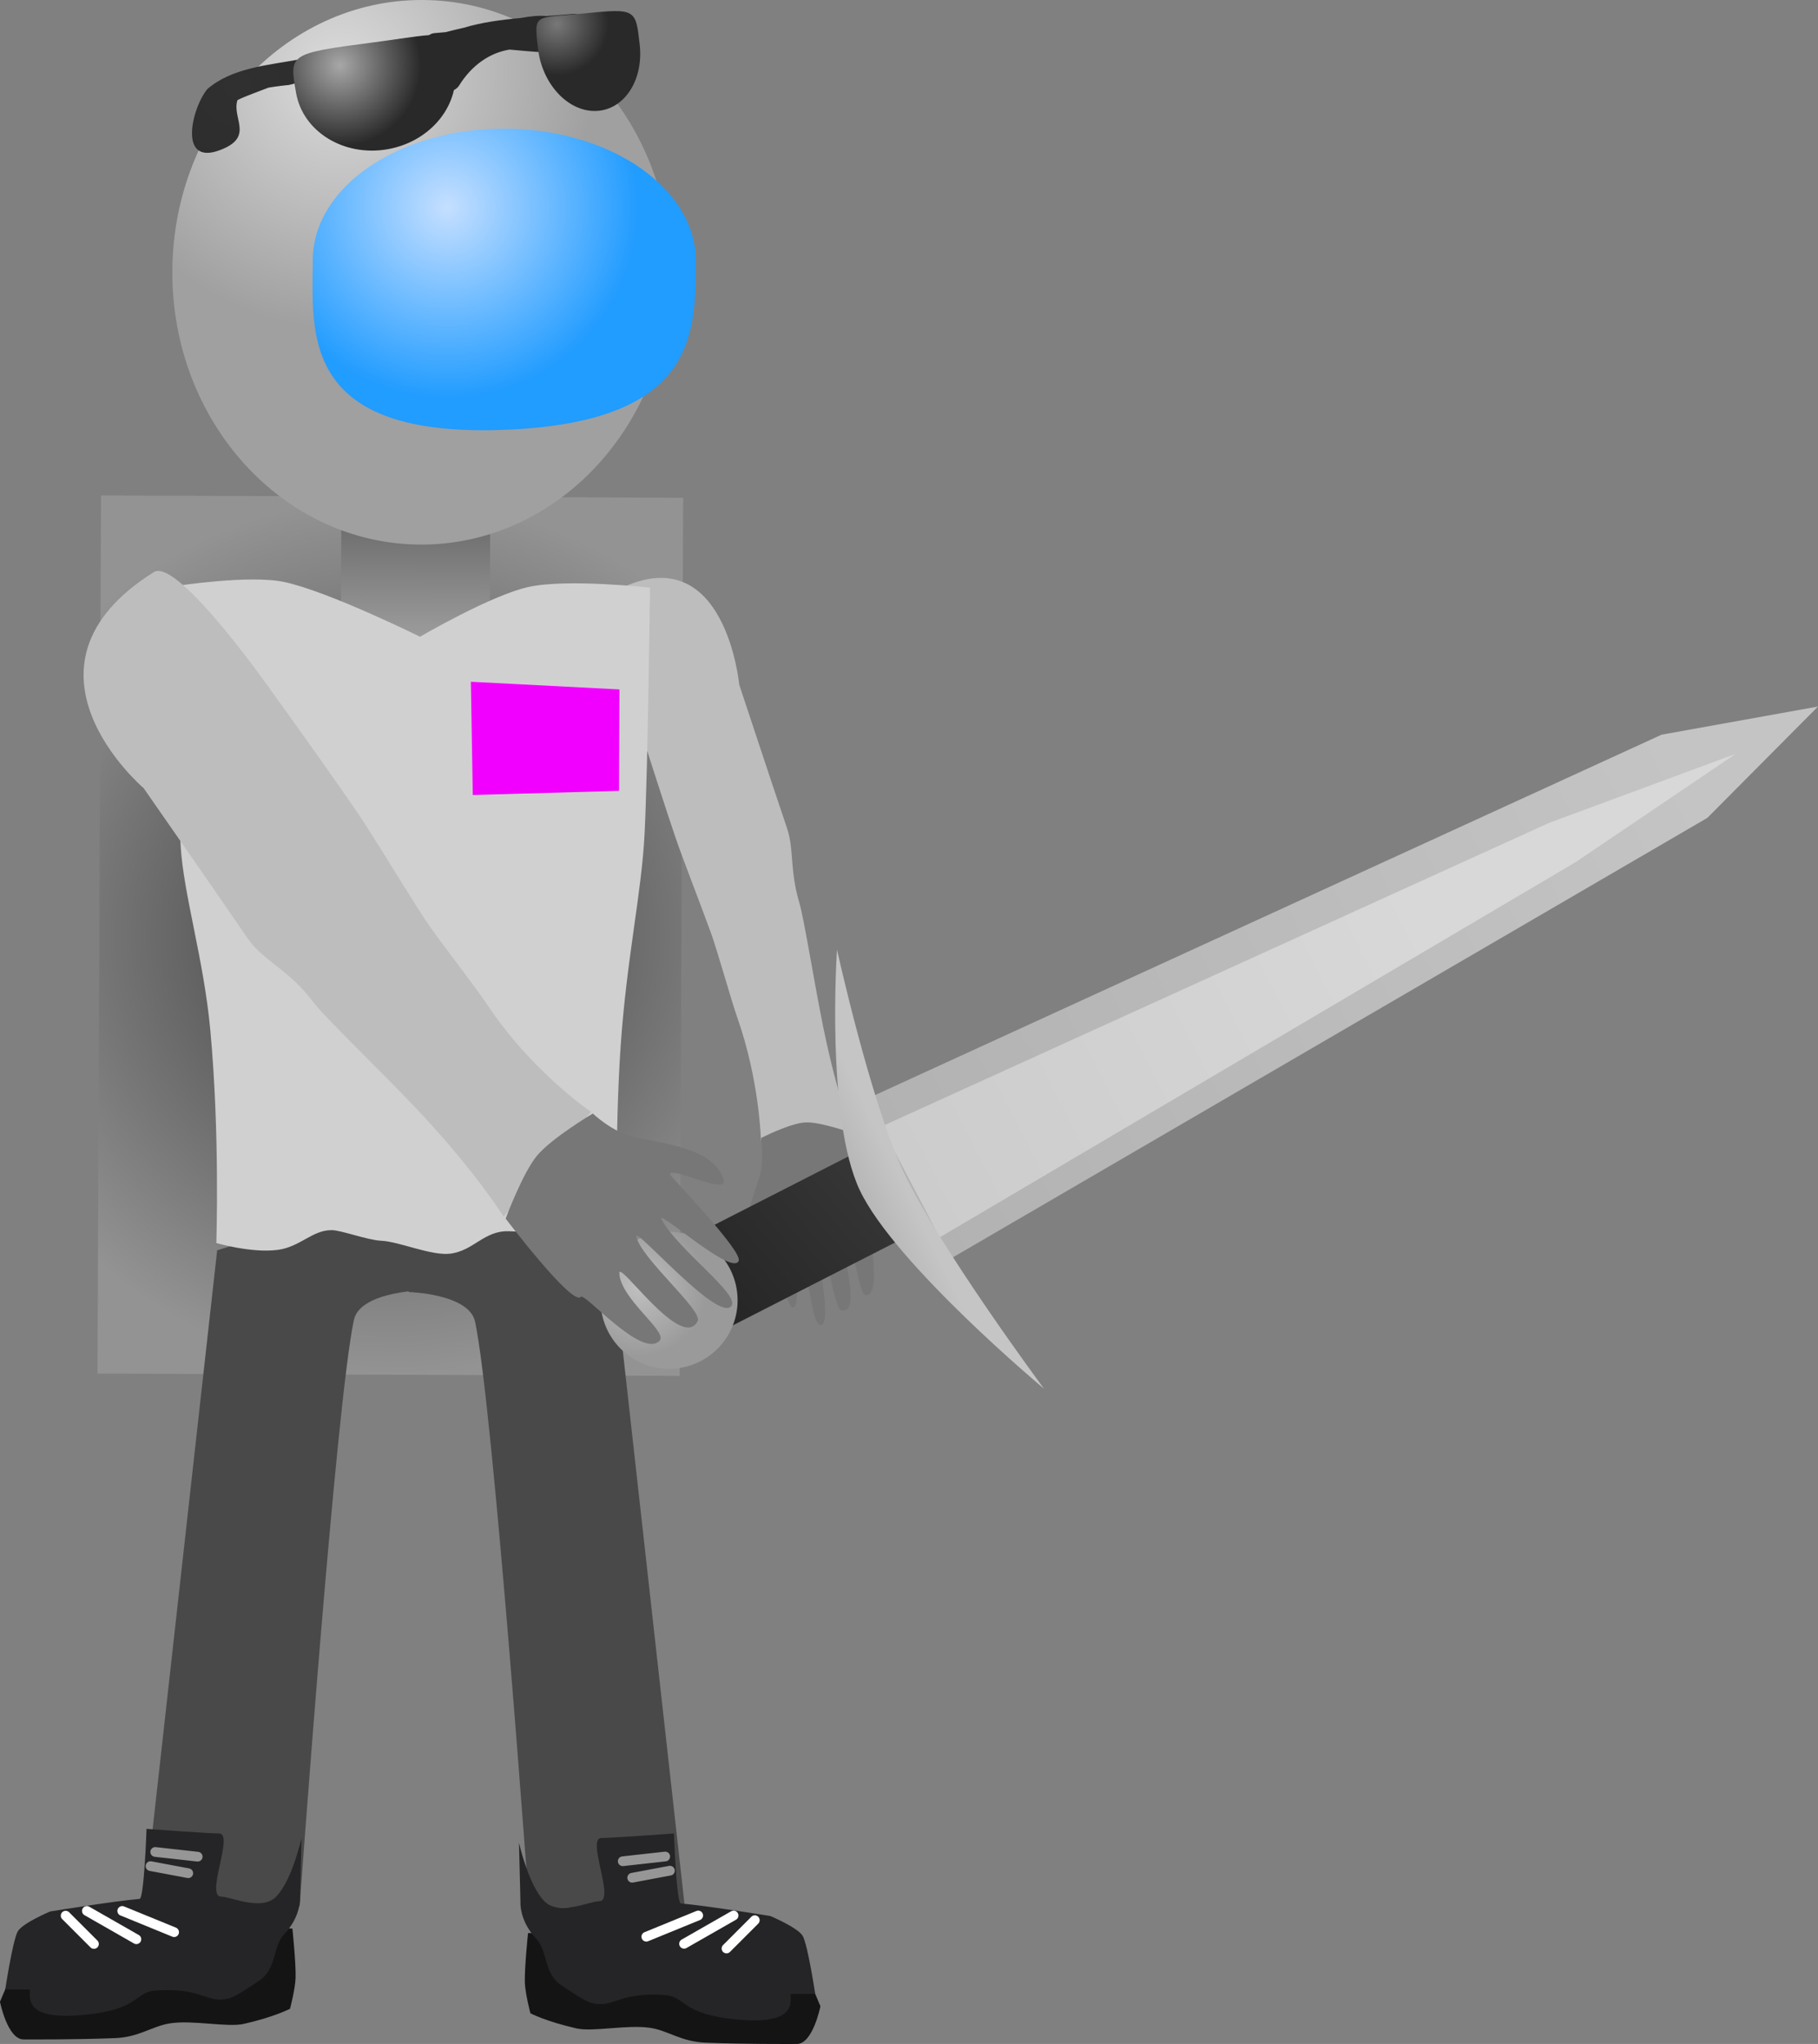 <svg version="1.1" xmlns="http://www.w3.org/2000/svg" xmlns:xlink="http://www.w3.org/1999/xlink" width="93.487" height="105.078" viewBox="0,0,93.487,105.078"><rect x="0" y="0" width="93.487" height="105.078" fill="#808080" stroke="none"/><defs><radialGradient cx="238.787" cy="177.349" r="22.572" gradientUnits="userSpaceOnUse" id="color-1"><stop offset="0" stop-color="#3c3c3c"/><stop offset="1" stop-color="#939393"/></radialGradient><linearGradient x1="240.097" y1="155.668" x2="240.069" y2="162.519" gradientUnits="userSpaceOnUse" id="color-2"><stop offset="0" stop-color="#696969"/><stop offset="1" stop-color="#a0a0a0"/></linearGradient><radialGradient cx="236.151" cy="132.999" r="13.118" gradientUnits="userSpaceOnUse" id="color-3"><stop offset="0" stop-color="#dcdcdc"/><stop offset="1" stop-color="#a0a0a0"/></radialGradient><radialGradient cx="241.711" cy="139.906" r="9.854" gradientUnits="userSpaceOnUse" id="color-4"><stop offset="0" stop-color="#c5dfff"/><stop offset="1" stop-color="#219cff"/></radialGradient><radialGradient cx="230.917" cy="133.593" r="10.071" gradientUnits="userSpaceOnUse" id="color-5"><stop offset="0" stop-color="#303030"/><stop offset="1" stop-color="#292929"/></radialGradient><radialGradient cx="247.357" cy="130.479" r="2.651" gradientUnits="userSpaceOnUse" id="color-6"><stop offset="0" stop-color="#787878"/><stop offset="1" stop-color="#292929"/></radialGradient><radialGradient cx="236.196" cy="132.599" r="4.173" gradientUnits="userSpaceOnUse" id="color-7"><stop offset="0" stop-color="#a7a7a7"/><stop offset="1" stop-color="#292929"/></radialGradient><linearGradient x1="254.702" y1="197.053" x2="263.718" y2="189.193" gradientUnits="userSpaceOnUse" id="color-8"><stop offset="0" stop-color="#242424"/><stop offset="1" stop-color="#373737"/></linearGradient><radialGradient cx="251.56" cy="195.452" r="3.523" gradientUnits="userSpaceOnUse" id="color-9"><stop offset="0" stop-color="#bfbfbf"/><stop offset="1" stop-color="#9a9a9a"/></radialGradient><linearGradient x1="265.223" y1="189.965" x2="305.699" y2="169.322" gradientUnits="userSpaceOnUse" id="color-10"><stop offset="0" stop-color="#b2b2b2"/><stop offset="1" stop-color="#c4c4c4"/></linearGradient><linearGradient x1="265.653" y1="190.149" x2="292.146" y2="176.638" gradientUnits="userSpaceOnUse" id="color-11"><stop offset="0" stop-color="#cccccc"/><stop offset="1" stop-color="#d8d8d8"/></linearGradient><linearGradient x1="262.794" y1="190.753" x2="264.987" y2="189.683" gradientUnits="userSpaceOnUse" id="color-12"><stop offset="0" stop-color="#b5b5b5"/><stop offset="1" stop-color="#c5c5c5"/></linearGradient></defs><g transform="translate(-218.715,-129.248)"><g data-paper-data="{&quot;isPaintingLayer&quot;:true}" fill-rule="nonzero" stroke-linejoin="miter" stroke-miterlimit="10" stroke-dasharray="" stroke-dashoffset="0" style="mix-blend-mode: normal"><path d="M223.729,199.861l0.181,-45.143l29.935,0.12l-0.181,45.143z" fill="url(#color-1)" stroke="#ed6b00" stroke-width="0" stroke-linecap="butt"/><g><path d="M226.123,227.236l3.759,-33.71c0,0 6.755,-2.183 9.822,-2.183c3.629,0 0.606,4.244 0.606,4.244c0,0 -3.092,0.088 -3.398,1.524c-0.936,4.391 -2.786,30.125 -2.786,30.125z" fill="#494949" stroke="#000000" stroke-width="0" stroke-linecap="butt"/><path d="M218.715,232.152c0,0 0.611,-1.465 0.873,-1.989c0.214,-0.427 1.673,-1.043 1.673,-1.043c0,0 2.871,-0.528 4.241,-0.647c2.315,-0.2 8.249,-0.081 8.249,-0.081c0,0 0.187,1.782 0.164,2.537c-0.016,0.56 -0.286,1.586 -0.286,1.586c0,0 -0.81,0.425 -2.375,0.778c-0.849,0.192 -2.613,-0.209 -3.788,-0.029c-0.933,0.143 -1.583,0.712 -2.836,0.761c-2.06,0.081 -4.112,0.067 -4.704,0.067c-0.827,0 -1.213,-1.94 -1.213,-1.94z" data-paper-data="{&quot;index&quot;:null}" fill="#141415" stroke="#000000" stroke-width="0" stroke-linecap="butt"/><path d="M218.986,231.517c0,0 0.369,-2.435 0.631,-2.959c0.214,-0.427 1.673,-1.043 1.673,-1.043c0,0 3.235,-0.528 4.604,-0.647c0.233,-0.02 0.356,-3.6 0.356,-3.6c0,0 3.287,0.244 3.723,0.234c0.81,-0.018 -0.726,3.25 0.121,3.25c0.484,0 2.05,0.756 2.801,0.019c0.839,-0.824 1.325,-3.031 1.325,-3.031l-0.076,3.048c0,0 0.068,0.968 -0.808,1.886c-0.6,0.628 -0.391,1.791 -1.265,2.379c-1.272,0.856 -1.436,0.917 -1.785,0.97c-1,0.153 -1.278,-0.611 -3.587,-0.442c-1.104,0.081 -0.745,1.015 -3.881,1.269c-3.321,0.269 -2.37,-1.333 -2.618,-1.333c-0.827,0 -1.213,0 -1.213,0z" data-paper-data="{&quot;index&quot;:null}" fill="#252527" stroke="#000000" stroke-width="0" stroke-linecap="butt"/><path d="M225.001,227.487l2.668,1.091" data-paper-data="{&quot;index&quot;:null}" fill="none" stroke="#ffffff" stroke-width="0.5" stroke-linecap="round"/><path d="M223.182,227.487l2.546,1.455" data-paper-data="{&quot;index&quot;:null}" fill="none" stroke="#ffffff" stroke-width="0.5" stroke-linecap="round"/><path d="M222.091,227.73l1.455,1.455" data-paper-data="{&quot;index&quot;:null}" fill="none" stroke="#ffffff" stroke-width="0.5" stroke-linecap="round"/><path d="M228.881,224.698l-2.183,-0.243" data-paper-data="{&quot;index&quot;:null}" fill="none" stroke="#969696" stroke-width="0.5" stroke-linecap="round"/><path d="M226.456,225.183l1.94,0.364" data-paper-data="{&quot;index&quot;:null}" fill="none" stroke="#969696" stroke-width="0.5" stroke-linecap="round"/></g><g><path d="M245.931,227.32c0,0 -1.85,-25.734 -2.786,-30.125c-0.306,-1.436 -3.398,-1.524 -3.398,-1.524c0,0 -3.022,-4.244 0.606,-4.244c3.067,0 9.822,2.183 9.822,2.183l3.759,33.71z" data-paper-data="{&quot;index&quot;:null}" fill="#494949" stroke="#000000" stroke-width="0" stroke-linecap="butt"/><path d="M259.693,234.326c-0.593,0 -2.644,0.014 -4.704,-0.067c-1.253,-0.049 -1.902,-0.618 -2.836,-0.761c-1.175,-0.18 -2.939,0.22 -3.788,0.029c-1.565,-0.353 -2.375,-0.778 -2.375,-0.778c0,0 -0.269,-1.025 -0.286,-1.586c-0.022,-0.755 0.164,-2.537 0.164,-2.537c0,0 5.934,-0.12 8.249,0.081c1.37,0.119 4.241,0.647 4.241,0.647c0,0 1.46,0.616 1.673,1.043c0.262,0.523 0.873,1.989 0.873,1.989c0,0 -0.386,1.94 -1.213,1.94z" data-paper-data="{&quot;index&quot;:null}" fill="#141415" stroke="#000000" stroke-width="0" stroke-linecap="butt"/><path d="M259.422,231.751c-0.248,0 0.702,1.602 -2.618,1.333c-3.136,-0.254 -2.776,-1.188 -3.881,-1.269c-2.309,-0.169 -2.588,0.595 -3.587,0.442c-0.348,-0.053 -0.513,-0.115 -1.785,-0.97c-0.875,-0.589 -0.666,-1.751 -1.265,-2.379c-0.876,-0.917 -0.808,-1.886 -0.808,-1.886l-0.076,-3.048c0,0 0.486,2.207 1.325,3.031c0.751,0.738 2.317,-0.019 2.801,-0.019c0.847,-0 -0.689,-3.268 0.121,-3.25c0.435,0.01 3.723,-0.234 3.723,-0.234c0,0 0.123,3.58 0.356,3.6c1.37,0.119 4.604,0.647 4.604,0.647c0,0 1.46,0.616 1.673,1.043c0.262,0.523 0.631,2.959 0.631,2.959c0,0 -0.386,0 -1.213,0z" data-paper-data="{&quot;index&quot;:null}" fill="#252527" stroke="#000000" stroke-width="0" stroke-linecap="butt"/><path d="M254.619,227.721l-2.668,1.091" fill="none" stroke="#ffffff" stroke-width="0.5" stroke-linecap="round"/><path d="M256.438,227.721l-2.546,1.455" fill="none" stroke="#ffffff" stroke-width="0.5" stroke-linecap="round"/><path d="M256.074,229.418l1.455,-1.455" fill="none" stroke="#ffffff" stroke-width="0.5" stroke-linecap="round"/><path d="M252.922,224.689l-2.183,0.243" fill="none" stroke="#969696" stroke-width="0.5" stroke-linecap="round"/><path d="M253.164,225.417l-1.94,0.364" fill="none" stroke="#969696" stroke-width="0.5" stroke-linecap="round"/></g><g stroke="#000000" stroke-width="0" stroke-linecap="butt"><path d="M257.842,187.861c0,0 -0.056,-3.021 -1.223,-6.331c-0.281,-0.796 -1.03,-3.451 -1.325,-4.266c-0.7,-1.929 -1.457,-3.817 -1.859,-5.01c-0.866,-2.565 -1.893,-5.839 -1.893,-5.839c0,0 -1.864,-6.462 -0.938,-6.908c5.416,-2.613 6.125,4.939 6.125,4.939c0,0 1.537,4.652 2.457,7.38c0.375,1.11 0.125,2.128 0.643,3.869c0.232,0.78 0.789,4.256 1.221,6.363c0.719,3.508 1.5,5.554 1.5,5.554z" data-paper-data="{&quot;index&quot;:null}" fill="#bdbdbd"/><path d="M263.451,192.047c-0.208,0.015 0.691,3.659 -0.179,3.789c-0.428,0.064 -0.491,-2.389 -1.233,-3.095c-0.392,-0.374 1.152,4.136 -0.054,3.877c-0.414,-0.089 -0.778,-3.513 -1.338,-4.241c-0.299,-0.39 1.041,5.118 0.24,4.99c-0.475,-0.076 -0.635,-3.227 -1.203,-4.55c-0.276,-0.645 0.365,3.857 -0.235,3.642c-0.367,-0.132 -1.208,-4.494 -1.254,-4.537c-0.258,-0.238 -0.461,2.54 -0.842,1.953c-0.703,-1.084 -0.058,-2.657 0.409,-4.107c0.273,-0.848 0.085,-2.013 0.085,-2.013c0,0 1.486,-0.763 2.281,-0.805c0.774,-0.041 2.427,0.555 2.427,0.555c0,0 1.337,4.512 0.896,4.544z" data-paper-data="{&quot;index&quot;:null}" fill="#777777"/></g><g stroke-linecap="butt"><path d="M236.241,162.503l0.027,-6.851l7.656,0.031l-0.027,6.851z" fill="url(#color-2)" stroke="#000000" stroke-width="0"/><path d="M253.208,143.297c-0.031,7.731 -5.794,13.975 -12.871,13.947c-7.078,-0.028 -12.79,-6.318 -12.76,-14.049c0.031,-7.731 5.794,-13.975 12.871,-13.947c7.078,0.028 12.79,6.318 12.76,14.049z" fill="url(#color-3)" stroke="none" stroke-width="0"/><path d="M254.499,142.683c-0.015,3.745 0.006,8.214 -9.63,8.653c-10.765,0.491 -10.084,-4.987 -10.069,-8.732c0.015,-3.745 4.437,-6.763 9.877,-6.741c5.44,0.022 9.837,3.075 9.822,6.82z" data-paper-data="{&quot;index&quot;:null}" fill="url(#color-4)" stroke="#ed6b00" stroke-width="0"/><path d="M233.607,133.613c-0.17,0.015 -0.607,0.06 -1.08,0.139c-0.523,0.205 -1.133,0.413 -1.6,0.641c-0.293,0.892 0.78,1.81 -0.664,2.473c-2.463,1.13 -1.708,-2.046 -0.886,-3.04c1.275,-1.101 3.149,-1.227 4.762,-1.53c2.222,-0.418 4.389,-1.066 6.585,-1.191c0.083,-0.086 0.196,-0.143 0.324,-0.154l0.586,-0.051c0.296,-0.077 0.617,-0.156 0.954,-0.231c0.878,-0.27 1.933,-0.409 2.916,-0.497c0.482,-0.093 0.934,-0.135 1.307,-0.1c0.274,-0.019 0.529,-0.037 0.756,-0.057l0.618,-0.053c0.282,-0.024 0.529,0.184 0.554,0.466c0.022,0.251 -0.141,0.474 -0.376,0.538l-0.33,0.096c0.144,0.122 0.276,0.262 0.391,0.421l0.235,-0.118l0.295,0.586c0.032,0.059 0.052,0.126 0.058,0.197c0.024,0.282 -0.184,0.529 -0.466,0.554c-0.086,0.007 -0.168,-0.007 -0.242,-0.038l-0.506,-0.201l0.006,-0.015l-0.048,-0.004c-0.361,-0.225 -0.729,-0.395 -1.096,-0.511c-0.559,-0.022 -1.148,-0.086 -1.747,-0.137c-1.015,0.17 -1.937,0.795 -2.598,1.861c0,0 -0.271,0.434 -0.705,0.163c-0.434,-0.271 -0.163,-0.705 -0.163,-0.705c0.058,-0.092 0.118,-0.182 0.179,-0.27l-0.284,0.089c-0.038,0.013 -0.078,0.021 -0.12,0.025c-0.282,0.024 -0.529,-0.184 -0.554,-0.466c-0.012,-0.142 0.035,-0.276 0.121,-0.377c-0.245,-0 -0.477,0.012 -0.674,0.06c-1.377,0.334 -3.489,0.438 -5.484,0.736c0.01,0.241 -0.15,0.454 -0.377,0.515l-0.598,0.174l-0.006,-0.019l-0.007,0.002z" fill="url(#color-5)" stroke="none" stroke-width="0.5"/><path d="M248.716,129.942c2.71,-0.273 2.687,-0.233 2.894,1.598c0.208,1.831 -0.795,3.359 -2.24,3.412c-1.445,0.053 -2.784,-1.388 -2.992,-3.219c-0.208,-1.831 -0.204,-1.535 2.338,-1.792z" data-paper-data="{&quot;index&quot;:null}" fill="url(#color-6)" stroke="#000000" stroke-width="0"/><path d="M242.085,132.597c0.35,1.993 -1.19,3.928 -3.439,4.323c-2.249,0.395 -4.355,-0.901 -4.705,-2.894c-0.35,-1.993 -0.401,-2.028 3.881,-2.586c4.015,-0.523 3.913,-0.836 4.263,1.157z" fill="url(#color-7)" stroke="#000000" stroke-width="0"/></g><path d="M229.839,193.15c0,0 0.189,-5.559 -0.309,-10.945c-0.339,-3.66 -1.377,-6.965 -1.524,-9.46c-0.276,-4.682 -0.157,-13.383 -0.157,-13.383c0,0 3.694,-0.57 5.47,-0.197c2.261,0.475 6.995,2.817 6.995,2.817c0,0 3.686,-2.156 5.601,-2.564c2.021,-0.431 6.224,0.042 6.224,0.042c0,0 -0.106,9.217 -0.278,12.655c-0.152,3.042 -0.915,6.364 -1.227,10.868c-0.321,4.642 -0.19,10.421 -0.19,10.421c0,0 -2.754,-0.78 -5.568,-0.86c-1.278,-0.036 -1.795,0.999 -3.003,1.153c-0.965,0.123 -2.634,-0.623 -3.558,-0.664c-0.699,-0.031 -2.042,-0.539 -2.536,-0.545c-0.998,-0.012 -1.619,0.859 -2.778,1.014c-1.346,0.18 -3.163,-0.352 -3.163,-0.352z" fill="#d0d0d0" stroke="#292e32" stroke-width="0" stroke-linecap="butt"/><path d="M243.027,170.118l-0.098,-5.821l7.638,0.394l-0.021,5.214z" fill="#f200ff" stroke="none" stroke-width="0" stroke-linecap="butt"/><g stroke="none" stroke-width="0" stroke-linecap="butt"><path d="M255.424,197.881l-2.288,-4.482l9.86,-5.034l2.288,4.482z" fill="url(#color-8)"/><path d="M255.777,193.78c1.278,1.466 1.126,3.692 -0.341,4.97c-1.466,1.278 -3.692,1.126 -4.97,-0.341c-1.278,-1.466 -1.126,-3.692 0.341,-4.97c1.466,-1.278 3.692,-1.126 4.97,0.341z" fill="url(#color-9)"/><path d="M267.336,194.108l-4.226,-8.287l41.05,-18.804l8.042,-1.447l-5.691,5.725z" fill="url(#color-10)"/><path d="M267.036,192.861l-2.992,-5.701l34.329,-15.608l9.601,-3.552l-8.236,5.571z" fill="url(#color-11)"/><path d="M261.757,178.07c0,0 1.723,7.819 3.407,11.39c1.849,3.921 7.24,11.184 7.24,11.184c0,0 -7.686,-6.414 -9.48,-10.216c-1.755,-3.72 -1.168,-12.357 -1.168,-12.357z" fill="url(#color-12)"/></g><g stroke="#000000" stroke-width="0" stroke-linecap="butt"><path d="M244.614,191.797c0,0 -1.396,-2.261 -4.345,-5.405c-1.772,-1.889 -4.835,-4.821 -5.426,-5.606c-1.319,-1.751 -2.587,-2.123 -3.388,-3.292c-1.968,-2.871 -5.355,-7.73 -5.355,-7.73c0,0 -7.281,-6.195 0.521,-11.104c1.246,-0.784 6.167,6.274 6.167,6.274c0,0 2.432,3.355 4.284,6.056c0.861,1.256 2.115,3.385 3.463,5.473c0.569,0.882 2.618,3.504 3.182,4.356c2.343,3.544 5.391,5.587 5.391,5.587z" fill="#bdbdbd"/><path d="M248.58,195.918c-0.428,0.499 -3.863,-4.023 -3.863,-4.023c0,0 0.871,-2.342 1.608,-3.23c0.757,-0.912 2.874,-2.172 2.874,-2.172c0,0 1.029,0.982 2.144,1.212c1.909,0.394 4.103,0.658 4.585,2.195c0.262,0.834 -2.774,-0.738 -2.761,-0.278c0.002,0.082 3.728,3.921 3.534,4.441c-0.317,0.849 -4.365,-2.844 -3.951,-2.097c0.85,1.534 3.942,3.778 3.594,4.389c-0.587,1.03 -5.041,-4.146 -4.909,-3.538c0.246,1.136 3.436,3.799 3.156,4.347c-0.816,1.596 -4.062,-3.171 -4.03,-2.464c0.06,1.337 2.523,3.011 2.073,3.475c-0.915,0.943 -3.851,-2.495 -4.053,-2.259z" data-paper-data="{&quot;index&quot;:null}" fill="#777777"/></g></g></g></svg>